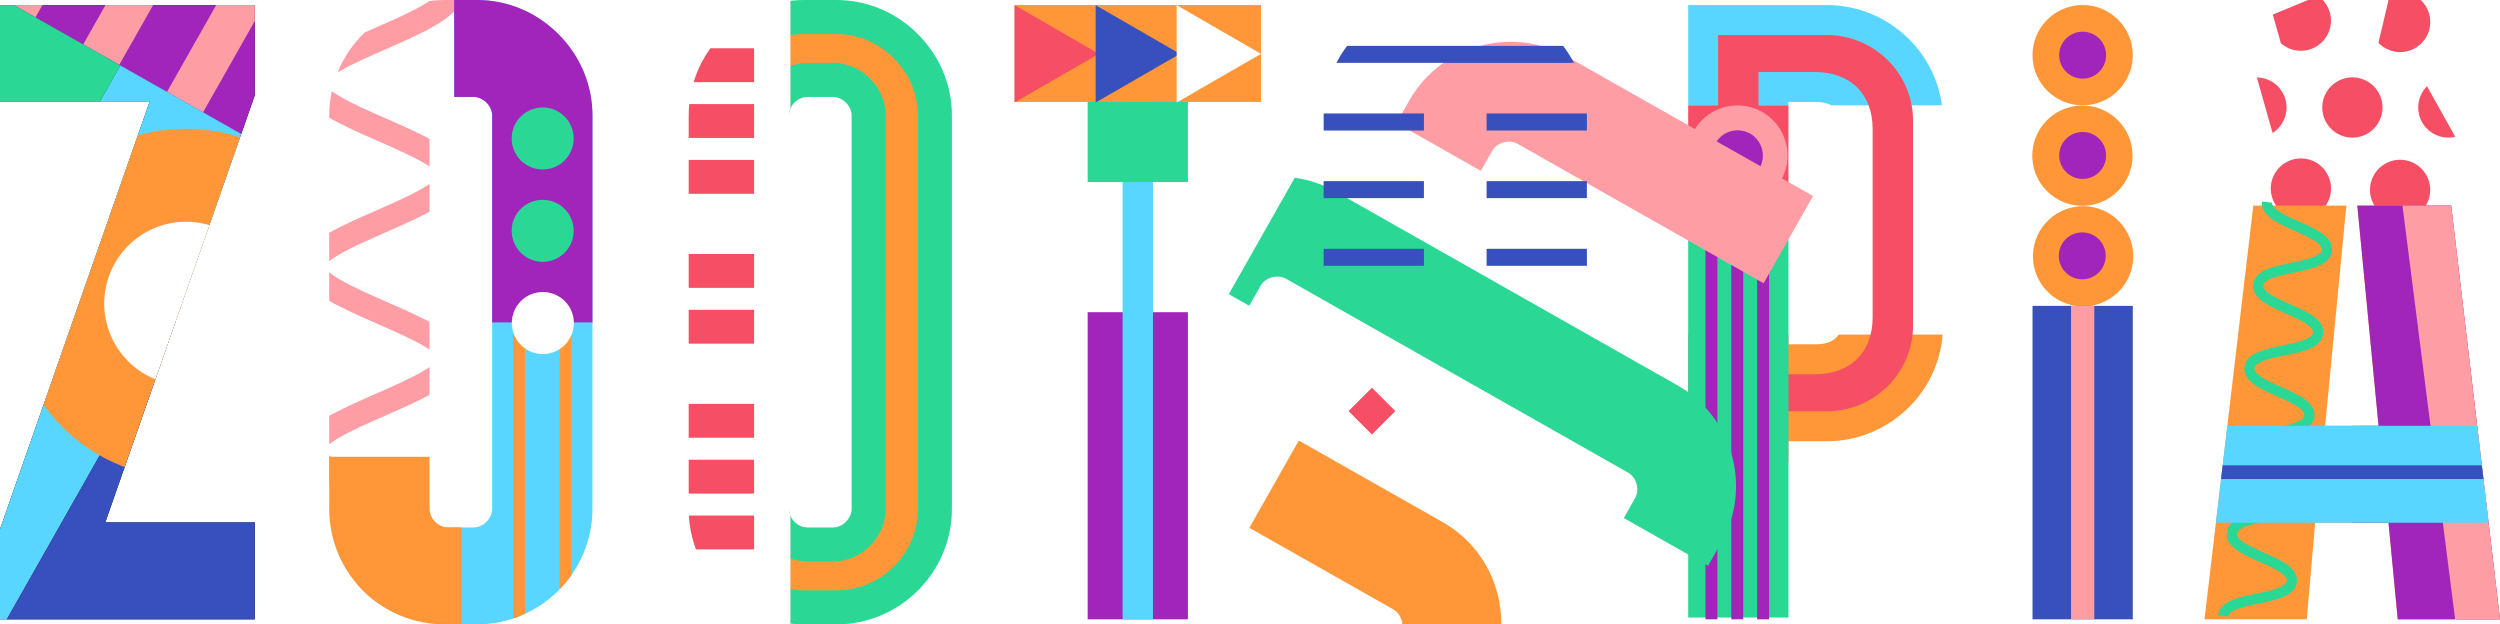 <?xml version="1.0" encoding="utf-8"?>
<!-- Generator: Adobe Illustrator 25.2.1, SVG Export Plug-In . SVG Version: 6.00 Build 0)  -->
<svg version="1.1" xmlns="http://www.w3.org/2000/svg" xmlns:xlink="http://www.w3.org/1999/xlink" x="0px" y="0px"
	 viewBox="0 0 1468.37 366.72" style="enable-background:new 0 0 1468.37 366.72;" xml:space="preserve">
<style type="text/css">
	.st0{fill:none;}
	.st1{fill:#F54E65;}
	.st2{fill:#222449;}
	.st3{opacity:0.7;clip-path:url(#SVGID_2_);}
	.st4{fill:#A124BB;}
	.st5{fill:#FF9DA4;}
	.st6{fill:#2AD795;}
	.st7{fill:#59D6FF;}
	.st8{fill:#FF9738;}
	.st9{fill:#FFFFFF;}
	.st10{fill:#3750BD;}
	.st11{fill:none;stroke:#FFFFFF;stroke-width:1.896;stroke-miterlimit:10;}
	.st12{clip-path:url(#SVGID_12_);}
	.st13{fill:none;stroke:#A124BB;stroke-width:7;stroke-miterlimit:10;}
	.st14{clip-path:url(#XMLID_29_);fill:#2AD795;}
	.st15{clip-path:url(#XMLID_29_);fill:#FF9738;}
	.st16{clip-path:url(#XMLID_29_);fill:#FFFFFF;}
	.st17{clip-path:url(#XMLID_29_);}
	.st18{clip-path:url(#SVGID_14_);fill:#FF9DA4;}
	.st19{clip-path:url(#SVGID_14_);fill:#2AD795;}
	.st20{clip-path:url(#SVGID_14_);fill:#FF9738;}
	.st21{clip-path:url(#SVGID_14_);fill:none;stroke:#3750BD;stroke-width:10;stroke-miterlimit:10;}
	.st22{clip-path:url(#XMLID_30_);}
	.st23{fill:url(#SVGID_15_);}
	.st24{clip-path:url(#XMLID_31_);}
	.st25{fill:none;stroke:#FF9DA4;stroke-width:14;stroke-miterlimit:10;}
	.st26{clip-path:url(#XMLID_31_);fill:#59D6FF;}
	.st27{clip-path:url(#XMLID_31_);fill:#A124BB;}
	.st28{clip-path:url(#XMLID_31_);fill:#FF9738;}
	.st29{clip-path:url(#XMLID_31_);fill:none;stroke:#FF9738;stroke-width:7;stroke-miterlimit:10;}
	.st30{clip-path:url(#XMLID_31_);fill:#2AD795;}
	.st31{clip-path:url(#XMLID_31_);fill:#FFFFFF;}
	.st32{clip-path:url(#SVGID_17_);fill:#FF9738;}
	.st33{clip-path:url(#SVGID_17_);fill:#F54E65;}
	.st34{clip-path:url(#SVGID_17_);fill:#3750BD;}
	.st35{clip-path:url(#SVGID_17_);fill:#FFFFFF;}
	.st36{clip-path:url(#SVGID_17_);fill:#A124BB;}
	.st37{clip-path:url(#SVGID_17_);fill:#59D6FF;}
	.st38{clip-path:url(#SVGID_17_);fill:#2AD795;}
	.st39{clip-path:url(#SVGID_19_);fill:#F54E65;}
	.st40{clip-path:url(#SVGID_19_);fill:#FF9738;}
	.st41{clip-path:url(#SVGID_19_);fill:#A124BB;}
	.st42{clip-path:url(#SVGID_19_);}
	.st43{fill:none;stroke:#2AD795;stroke-width:6;stroke-miterlimit:10;}
	.st44{clip-path:url(#SVGID_19_);fill:none;stroke:#F54E65;stroke-width:7;stroke-miterlimit:10;}
	.st45{clip-path:url(#SVGID_19_);fill:#FF9DA4;}
	.st46{clip-path:url(#SVGID_19_);fill:#59D6FF;}
	.st47{clip-path:url(#SVGID_19_);fill:none;stroke:#3750BD;stroke-width:8;stroke-miterlimit:10;}
	.st48{clip-path:url(#SVGID_37_);}
	.st49{clip-path:url(#XMLID_38_);fill:#2AD795;}
	.st50{clip-path:url(#XMLID_38_);fill:#FF9738;}
	.st51{clip-path:url(#XMLID_38_);fill:#FFFFFF;}
	.st52{clip-path:url(#XMLID_38_);}
	.st53{clip-path:url(#SVGID_39_);fill:#FF9DA4;}
	.st54{clip-path:url(#SVGID_39_);fill:#2AD795;}
	.st55{clip-path:url(#SVGID_39_);fill:#FF9738;}
	.st56{clip-path:url(#SVGID_39_);fill:none;stroke:#3750BD;stroke-width:10;stroke-miterlimit:10;}
	.st57{clip-path:url(#XMLID_39_);}
	.st58{fill:url(#SVGID_40_);}
	.st59{clip-path:url(#XMLID_40_);}
	.st60{clip-path:url(#XMLID_40_);fill:#59D6FF;}
	.st61{clip-path:url(#XMLID_40_);fill:#A124BB;}
	.st62{clip-path:url(#XMLID_40_);fill:#FF9738;}
	.st63{clip-path:url(#XMLID_40_);fill:none;stroke:#FF9738;stroke-width:7;stroke-miterlimit:10;}
	.st64{clip-path:url(#XMLID_40_);fill:#2AD795;}
	.st65{clip-path:url(#XMLID_40_);fill:#FFFFFF;}
	.st66{clip-path:url(#SVGID_42_);fill:#FF9738;}
	.st67{clip-path:url(#SVGID_42_);fill:#F54E65;}
	.st68{clip-path:url(#SVGID_42_);fill:#3750BD;}
	.st69{clip-path:url(#SVGID_42_);fill:#FFFFFF;}
	.st70{clip-path:url(#SVGID_42_);fill:#A124BB;}
	.st71{clip-path:url(#SVGID_42_);fill:#59D6FF;}
	.st72{clip-path:url(#SVGID_42_);fill:#2AD795;}
	.st73{clip-path:url(#SVGID_44_);fill:#F54E65;}
	.st74{clip-path:url(#SVGID_44_);fill:#FF9738;}
	.st75{clip-path:url(#SVGID_44_);fill:#A124BB;}
	.st76{clip-path:url(#SVGID_44_);}
	.st77{clip-path:url(#SVGID_44_);fill:none;stroke:#F54E65;stroke-width:7;stroke-miterlimit:10;}
	.st78{clip-path:url(#SVGID_44_);fill:#FF9DA4;}
	.st79{clip-path:url(#SVGID_44_);fill:#59D6FF;}
	.st80{clip-path:url(#SVGID_44_);fill:none;stroke:#3750BD;stroke-width:8;stroke-miterlimit:10;}
</style>
<pattern  x="-3280.02" y="-1378.49" width="80" height="120" patternUnits="userSpaceOnUse" id="Unnamed_Pattern_2" viewBox="20.97 -140.97 80 120" style="overflow:visible;">
	<g>
		<rect x="20.97" y="-140.97" class="st0" width="80" height="120"/>
		
			<ellipse transform="matrix(0.707 -0.707 0.707 0.707 44.403 65.255)" class="st1" cx="100.97" cy="-20.97" rx="20.97" ry="20.97"/>
		
			<ellipse transform="matrix(0.707 -0.707 0.707 0.707 20.972 8.687)" class="st1" cx="20.97" cy="-20.97" rx="20.97" ry="20.97"/>
		
			<ellipse transform="matrix(0.707 -0.707 0.707 0.707 75.114 19.398)" class="st1" cx="60.97" cy="-80.97" rx="20.97" ry="20.97"/>
		
			<ellipse transform="matrix(0.707 -0.707 0.707 0.707 129.256 30.108)" class="st1" cx="100.97" cy="-140.97" rx="20.97" ry="20.97"/>
		
			<ellipse transform="matrix(0.707 -0.707 0.707 0.707 105.825 -26.46)" class="st1" cx="20.97" cy="-140.97" rx="20.97" ry="20.97"/>
	</g>
</pattern>
<g id="背景">
	<g>
		<defs>
			<rect id="SVGID_1_" x="-225.81" y="-1378.49" width="1920" height="1080"/>
		</defs>
		<clipPath id="SVGID_2_">
			<use xlink:href="#SVGID_1_"  style="overflow:visible;"/>
		</clipPath>
		<g class="st3">
			<g>
				<path class="st4" d="M864.05,509.05c0,0-10.56-483.38,218.77-767.03s276.56-6.25,666.1-513.14
					c244.93-318.71,637.78-65.67,646.14,246.28c8.36,311.95-250.51,655.69-511.45,632.68s-325.01,238.37-324.46,496.73
					c1.28,591.32-588.57,466.16-665.14,265.62S864.05,509.05,864.05,509.05z"/>
				<path class="st5" d="M2648.74-35.12c0,0,150.62,310.36-160.78,432.11c-256.76,100.39-291.34-45.31-463.27,302.23
					s-464.41,345.72-555.83,324.92c-91.42-20.8-413.38-76.07-402.19-325.9c11.19-249.83,394.95-1249.45,840.52-1148.41
					S2648.74-35.12,2648.74-35.12z"/>
				<path class="st8" d="M-1328.77,851.02c0,0,20.31-443.31,256.36-718.24s263.57-23.11,666.1-513.14
					c253.09-308.11,611.05-100.37,599.41,185.62C181.47,91.25-86.47,423.22-333.34,418.48c-246.87-4.75-324.26,239.35-339.95,476.61
					c-35.92,543.04-589.37,465.12-649.64,285.74C-1383.2,1001.44-1328.77,851.02-1328.77,851.02z"/>
			</g>
		</g>
	</g>
</g>
<g id="點綴">
</g>
<g id="主題">
	<g>
		<g>
			<g>
				<g>
					<defs>
						<path id="SVGID_28_" d="M1072.79,2.96h-81.24v360.8h58.89V259.18h22.35c37.73,0,68.42-30.47,68.42-67.92V70.89
							C1141.21,33.43,1110.52,2.96,1072.79,2.96z M1082.31,186.32c0,11.02-5.07,15.94-16.43,15.94h-15.44V59.88h15.44
							c11.36,0,16.43,4.92,16.43,15.94V186.32z"/>
					</defs>
					<clipPath id="SVGID_4_">
						<use xlink:href="#SVGID_28_"  style="overflow:visible;"/>
					</clipPath>
				</g>
			</g>
			<g>
				<g>
					<defs>
						<path id="XMLID_10_" d="M491.18,0h-18.75c-37.45,0-67.93,30.47-67.93,67.93V298.8c0,18.22,7.05,35.29,19.84,48.09
							c12.79,12.79,29.87,19.84,48.09,19.84h18.75c37.45,0,67.93-30.47,67.93-67.93V67.93c0-17.98-7.11-34.99-20.02-47.9
							C526.17,7.11,509.16,0,491.18,0z M500.21,298.8c0,5.76-5.25,11.01-11,11.01h-14.8c-5.97,0-11.01-5.04-11.01-11.01V67.93
							c0-5.97,5.04-11,11.01-11h14.8c5.76,0,11,5.25,11,11V298.8z"/>
					</defs>
					<clipPath id="XMLID_16_">
						<use xlink:href="#XMLID_10_"  style="overflow:visible;"/>
					</clipPath>
				</g>
			</g>
			<g>
				<g>
					<defs>
						<path id="SVGID_30_" d="M864.12,0h-18.75c-37.45,0-67.93,30.47-67.93,67.93V298.8c0,18.22,7.05,35.29,19.84,48.09
							c12.79,12.79,29.87,19.84,48.09,19.84h18.75c37.45,0,67.93-30.47,67.93-67.93V67.93c0-17.98-7.11-34.99-20.02-47.9
							C899.11,7.11,882.1,0,864.12,0z M873.15,298.8c0,5.76-5.25,11.01-11,11.01h-14.8c-5.97,0-11.01-5.04-11.01-11.01V67.93
							c0-5.97,5.04-11,11.01-11h14.8c5.76,0,11,5.25,11,11V298.8z"/>
					</defs>
					<clipPath id="SVGID_6_">
						<use xlink:href="#SVGID_30_"  style="overflow:visible;"/>
					</clipPath>
				</g>
			</g>
			<g>
				<g>
					<defs>
						<polygon id="XMLID_9_" points="0,59.88 87.83,59.88 0,310.81 0,363.76 149.66,363.76 149.66,306.84 61.84,306.84 
							149.66,55.91 149.66,2.96 0,2.96 						"/>
					</defs>
					<clipPath id="XMLID_20_">
						<use xlink:href="#XMLID_9_"  style="overflow:visible;"/>
					</clipPath>
				</g>
			</g>
			<g>
				<g>
					<defs>
						<path id="XMLID_8_" d="M280.05,0H261.3c-37.45,0-67.93,30.47-67.93,67.93V298.8c0,18.22,7.05,35.29,19.84,48.09
							c12.79,12.79,29.87,19.84,48.09,19.84h18.75c37.45,0,67.93-30.47,67.93-67.93V67.93c0-17.98-7.11-34.99-20.02-47.9
							C315.04,7.11,298.03,0,280.05,0z M289.08,298.8c0,5.76-5.25,11-11.01,11h-14.8c-5.97,0-11-5.04-11-11V67.93
							c0-5.97,5.04-11,11-11h14.8c5.76,0,11.01,5.25,11.01,11V298.8z"/>
					</defs>
					<clipPath id="XMLID_28_">
						<use xlink:href="#XMLID_8_"  style="overflow:visible;"/>
					</clipPath>
				</g>
			</g>
			<g>
				<g>
					<defs>
						<polygon id="SVGID_32_" points="595.91,59.88 638.83,59.88 638.83,363.76 697.72,363.76 697.72,59.88 740.64,59.88 
							740.64,2.96 595.91,2.96 						"/>
					</defs>
					<clipPath id="SVGID_8_">
						<use xlink:href="#SVGID_32_"  style="overflow:visible;"/>
					</clipPath>
				</g>
			</g>
			<g>
				<g>
					<defs>
						<path id="SVGID_34_" d="M1425.8,2.96h-88.42l-42.57,360.8h60.08l4.93-56.73h43.07l5.43,56.73h60.04L1425.8,2.96z
							 M1365.65,250.11l15.7-162.65l15.7,162.65H1365.65z"/>
					</defs>
					<clipPath id="SVGID_10_">
						<use xlink:href="#SVGID_34_"  style="overflow:visible;"/>
					</clipPath>
				</g>
			</g>
		</g>
		<g>
			<g>
				<path class="st9" d="M1072.79,2.96h-81.24v360.8h58.89V259.18h22.35c37.73,0,68.42-30.47,68.42-67.92V70.89
					C1141.21,33.43,1110.52,2.96,1072.79,2.96z M1082.31,186.32c0,11.02-5.07,15.94-16.43,15.94h-15.44V59.88h15.44
					c11.36,0,16.43,4.92,16.43,15.94V186.32z"/>
				<g>
					<defs>
						<path id="SVGID_36_" d="M1072.79,2.96h-81.24v360.8h58.89V259.18h22.35c37.73,0,68.42-30.47,68.42-67.92V70.89
							C1141.21,33.43,1110.52,2.96,1072.79,2.96z M1082.31,186.32c0,11.02-5.07,15.94-16.43,15.94h-15.44V59.88h15.44
							c11.36,0,16.43,4.92,16.43,15.94V186.32z"/>
					</defs>
					<clipPath id="SVGID_12_">
						<use xlink:href="#SVGID_36_"  style="overflow:visible;"/>
					</clipPath>
					<g class="st12">
						<rect x="991.55" y="196.53" class="st8" width="192.99" height="75.17"/>
						<rect x="991.55" y="2.96" class="st7" width="158.69" height="58.89"/>
						<path class="st1" d="M1009.13,346.18V20.54h63.66c28.03,0,50.84,22.58,50.84,50.35v120.37c0,27.76-22.81,50.34-50.84,50.34
							h-39.93v104.58H1009.13z M1032.86,219.84h33.02c20.98,0,34.01-12.84,34.01-33.52V75.82c0-20.67-13.03-33.52-34.01-33.52
							h-33.02V219.84z"/>
						<rect x="991.55" y="61.85" class="st1" width="58.89" height="58.89"/>
						<rect x="990.93" y="120.75" class="st6" width="59.51" height="241.96"/>
						<line class="st13" x1="1005.2" y1="120.75" x2="1005.2" y2="390.11"/>
						<line class="st13" x1="1020.37" y1="120.75" x2="1020.37" y2="390.11"/>
						<line class="st13" x1="1035.54" y1="120.75" x2="1035.54" y2="390.11"/>
						
							<ellipse transform="matrix(0.16 -0.987 0.987 0.16 767.066 1084.179)" class="st5" cx="1020.68" cy="91.3" rx="29.45" ry="29.45"/>
						
							<ellipse transform="matrix(0.707 -0.707 0.707 0.707 234.392 748.473)" class="st4" cx="1020.68" cy="91.3" rx="14.86" ry="14.86"/>
					</g>
				</g>
			</g>
			<g>
				<path id="XMLID_7_" class="st9" d="M491.18,0h-18.75c-37.45,0-67.93,30.47-67.93,67.93V298.8c0,18.22,7.05,35.29,19.84,48.09
					c12.79,12.79,29.87,19.84,48.09,19.84h18.75c37.45,0,67.93-30.47,67.93-67.93V67.93c0-17.98-7.11-34.99-20.02-47.9
					C526.17,7.11,509.16,0,491.18,0z M500.21,298.8c0,5.76-5.25,11.01-11,11.01h-14.8c-5.97,0-11.01-5.04-11.01-11.01V67.93
					c0-5.97,5.04-11,11.01-11h14.8c5.76,0,11,5.25,11,11V298.8z"/>
				<g>
					<defs>
						<path id="XMLID_6_" d="M491.18,0h-18.75c-37.45,0-67.93,30.47-67.93,67.93V298.8c0,18.22,7.05,35.29,19.84,48.09
							c12.79,12.79,29.87,19.84,48.09,19.84h18.75c37.45,0,67.93-30.47,67.93-67.93V67.93c0-17.98-7.11-34.99-20.02-47.9
							C526.17,7.11,509.16,0,491.18,0z M500.21,298.8c0,5.76-5.25,11.01-11,11.01h-14.8c-5.97,0-11.01-5.04-11.01-11.01V67.93
							c0-5.97,5.04-11,11.01-11h14.8c5.76,0,11,5.25,11,11V298.8z"/>
					</defs>
					<clipPath id="XMLID_29_">
						<use xlink:href="#XMLID_6_"  style="overflow:visible;"/>
					</clipPath>
					<rect x="463.4" y="-52.89" class="st14" width="172.08" height="480.49"/>
					<path class="st15" d="M472.44,346.72c-12.87,0-24.93-4.96-33.95-13.98c-9.02-9.02-13.98-21.07-13.98-33.95V67.93
						c0-26.43,21.5-47.93,47.93-47.93h18.75c12.64,0,24.63,5.03,33.76,14.17c9.14,9.14,14.17,21.12,14.17,33.76V298.8
						c0,26.43-21.5,47.93-47.93,47.93H472.44z M474.41,36.92c-17.1,0-31,13.91-31,31V298.8c0,17.1,13.91,31,31,31h14.8
						c16.81,0,31-14.2,31-31V67.93c0-16.81-14.2-31-31-31H474.41z"/>
					<rect x="354.85" y="-23.63" class="st16" width="109.41" height="498.72"/>
					<g class="st17">
						<g>
							<rect x="389.41" y="149.17" class="st1" width="53.51" height="19.9"/>
							<rect x="389.41" y="181.97" class="st1" width="53.51" height="19.9"/>
						</g>
						<g>
							<rect x="389.41" y="237.22" class="st1" width="53.51" height="19.9"/>
							<rect x="389.41" y="270.01" class="st1" width="53.51" height="19.9"/>
							<rect x="389.41" y="302.8" class="st1" width="53.51" height="19.9"/>
						</g>
						<g>
							<rect x="389.41" y="28.34" class="st1" width="53.51" height="19.9"/>
							<rect x="389.41" y="61.13" class="st1" width="53.51" height="19.9"/>
							<rect x="389.41" y="93.92" class="st1" width="53.51" height="19.9"/>
						</g>
					</g>
				</g>
			</g>
			<g>
				<path class="st9" d="M864.12,0h-18.75c-37.45,0-67.93,30.47-67.93,67.93V298.8c0,18.22,7.05,35.29,19.84,48.09
					c12.79,12.79,29.87,19.84,48.09,19.84h18.75c37.45,0,67.93-30.47,67.93-67.93V67.93c0-17.98-7.11-34.99-20.02-47.9
					C899.11,7.11,882.1,0,864.12,0z M873.15,298.8c0,5.76-5.25,11.01-11,11.01h-14.8c-5.97,0-11.01-5.04-11.01-11.01V67.93
					c0-5.97,5.04-11,11.01-11h14.8c5.76,0,11,5.25,11,11V298.8z"/>
				<g>
					<defs>
						<path id="SVGID_38_" d="M864.12,0h-18.75c-37.45,0-67.93,30.47-67.93,67.93V298.8c0,18.22,7.05,35.29,19.84,48.09
							c12.79,12.79,29.87,19.84,48.09,19.84h18.75c37.45,0,67.93-30.47,67.93-67.93V67.93c0-17.98-7.11-34.99-20.02-47.9
							C899.11,7.11,882.1,0,864.12,0z M873.15,298.8c0,5.76-5.25,11.01-11,11.01h-14.8c-5.97,0-11.01-5.04-11.01-11.01V67.93
							c0-5.97,5.04-11,11.01-11h14.8c5.76,0,11,5.25,11,11V298.8z"/>
					</defs>
					<clipPath id="SVGID_14_">
						<use xlink:href="#SVGID_38_"  style="overflow:visible;"/>
					</clipPath>
					
						<rect x="848.7" y="-113.29" transform="matrix(0.493 -0.87 0.87 0.493 401.836 810.662)" class="st18" width="96.42" height="347.26"/>
					
						<rect x="848.7" y="43.13" transform="matrix(0.493 -0.87 0.87 0.493 265.786 889.894)" class="st19" width="96.42" height="347.26"/>
					
						<rect x="848.7" y="201.7" transform="matrix(0.493 -0.87 0.87 0.493 127.866 970.216)" class="st20" width="96.42" height="347.26"/>
					<line class="st21" x1="729.26" y1="31.93" x2="994.49" y2="31.93"/>
					<line class="st21" x1="729.26" y1="71.66" x2="994.49" y2="71.66"/>
					<line class="st21" x1="729.26" y1="111.39" x2="994.49" y2="111.39"/>
					<line class="st21" x1="729.26" y1="151.12" x2="994.49" y2="151.12"/>
				</g>
				
					<rect x="796.21" y="231.68" transform="matrix(0.707 -0.707 0.707 0.707 65.354 640.586)" class="st1" width="19.44" height="19.44"/>
			</g>
			<g>
				<g>
					<defs>
						<polygon id="XMLID_5_" points="0,59.88 87.83,59.88 0,310.81 0,363.76 149.66,363.76 149.66,306.84 61.84,306.84 
							149.66,55.91 149.66,2.96 0,2.96 						"/>
					</defs>
					<use xlink:href="#XMLID_5_"  style="overflow:visible;"/>
					<clipPath id="XMLID_30_">
						<use xlink:href="#XMLID_5_"  style="overflow:visible;"/>
					</clipPath>
					<g class="st22">
						<g>
							
								<rect x="66.09" y="-174.14" transform="matrix(0.493 -0.87 0.87 0.493 37.912 96.075)" class="st4" width="70.69" height="379.25"/>
							<g>
								
									<rect x="-7.52" y="-38.56" transform="matrix(0.493 -0.87 0.87 0.493 36.92 10.625)" class="st5" width="70.2" height="24.35"/>
								
									<rect x="41.71" y="-10.63" transform="matrix(0.493 -0.87 0.87 0.493 37.563 67.592)" class="st5" width="70.2" height="24.35"/>
								
									<rect x="90.94" y="17.3" transform="matrix(0.493 -0.87 0.87 0.493 38.206 124.559)" class="st5" width="70.2" height="24.35"/>
								
									<rect x="140.17" y="45.23" transform="matrix(0.493 -0.87 0.87 0.493 38.85 181.526)" class="st5" width="70.2" height="24.35"/>
								
									<rect x="189.4" y="73.16" transform="matrix(0.493 -0.87 0.87 0.493 39.493 238.493)" class="st5" width="70.2" height="24.35"/>
							</g>
						</g>
						
							<rect x="-153.41" y="169.07" transform="matrix(0.493 -0.87 0.87 0.493 -178.187 134.632)" class="st7" width="359.8" height="102.45"/>
						
							<rect x="-44.8" y="208.27" transform="matrix(0.493 -0.87 0.87 0.493 -176.768 260.309)" class="st10" width="359.8" height="147.29"/>
						
							<rect x="-77.07" y="-49.66" transform="matrix(0.493 -0.87 0.87 0.493 -47.219 -6.122)" class="st6" width="96.42" height="174.28"/>
						
							<ellipse transform="matrix(0.707 -0.707 0.707 0.707 -94.048 129.392)" class="st8" cx="109.17" cy="178.22" rx="102.6" ry="102.6"/>
						
							<ellipse transform="matrix(0.88 -0.476 0.476 0.88 -71.645 73.399)" class="st9" cx="109.17" cy="178.22" rx="48" ry="48"/>
						
							<rect x="-198.39" y="77.24" transform="matrix(0.493 -0.87 0.87 0.493 -193.994 -4.403)" class="st9" width="195.23" height="174.22"/>
						<pattern  id="SVGID_15_" xlink:href="#Unnamed_Pattern_2" patternTransform="matrix(1 0 0 1 2334.204 8.281)">
						</pattern>
						<polygon class="st23" points="-73.18,292.24 -224.63,206.32 -128.29,36.51 23.16,122.44 						"/>
					</g>
				</g>
			</g>
			<g>
				<g>
					<defs>
						<path id="XMLID_4_" d="M280.05,0H261.3c-37.45,0-67.93,30.47-67.93,67.93V298.8c0,18.22,7.05,35.29,19.84,48.09
							c12.79,12.79,29.87,19.84,48.09,19.84h18.75c37.45,0,67.93-30.47,67.93-67.93V67.93c0-17.98-7.11-34.99-20.02-47.9
							C315.04,7.11,298.03,0,280.05,0z M289.08,298.8c0,5.76-5.25,11-11.01,11h-14.8c-5.97,0-11-5.04-11-11V67.93
							c0-5.97,5.04-11,11-11h14.8c5.76,0,11.01,5.25,11.01,11V298.8z"/>
					</defs>
					<use xlink:href="#XMLID_4_"  style="overflow:visible;fill:#FFFFFF;"/>
					<clipPath id="XMLID_31_">
						<use xlink:href="#XMLID_4_"  style="overflow:visible;"/>
					</clipPath>
					<g class="st24">
						<path class="st25" d="M264.95-327.12c0,18.03-81.68,35.94-81.68,53.74c0,18.04,81.68,35.96,81.68,53.74
							c0,18.06-81.68,35.98-81.68,53.74c0,18.08,81.68,35.99,81.68,53.74c0,18.09-81.68,36.01-81.68,53.73
							c0,18.12,81.68,36.04,81.68,53.74c0,18.14-81.68,36.06-81.68,53.74c0,18.17,81.68,36.09,81.68,53.74
							c0,18.21-81.68,36.13-81.68,53.74c0,18.25,81.68,36.17,81.68,53.74c0,18.31-81.68,36.22-81.68,53.73
							c0,18.37,81.68,36.29,81.68,53.73c0,18.46-81.68,36.38-81.68,53.73c0,18.58,81.68,36.5,81.68,53.73
							c0,18.75-81.68,36.68-81.68,53.73c0,19.02,81.68,36.96,81.68,53.73c0,19.52-81.68,37.47-81.68,53.73
							c0,20.72,81.68,38.71,81.68,53.73c0,34.84-81.68,26.86-81.68,53.72"/>
					</g>
					<rect x="266.76" y="-41.78" class="st26" width="187.87" height="493.53"/>
					<rect x="266.76" y="-41.78" class="st27" width="187.87" height="231.14"/>
					<rect x="83.37" y="268.31" class="st28" width="187.87" height="109.71"/>
					<line class="st29" x1="304.83" y1="189.36" x2="304.83" y2="1019.54"/>
					<line class="st29" x1="332.19" y1="189.36" x2="332.19" y2="1019.54"/>
					<circle class="st30" cx="318.74" cy="81.33" r="18.22"/>
					<circle class="st30" cx="318.74" cy="135.57" r="18.22"/>
					
						<ellipse transform="matrix(0.924 -0.383 0.383 0.924 -48.375 136.424)" class="st31" cx="318.74" cy="189.81" rx="18.22" ry="18.22"/>
				</g>
			</g>
			<g>
				<polygon class="st9" points="595.91,59.88 638.83,59.88 638.83,363.76 697.72,363.76 697.72,59.88 740.64,59.88 740.64,2.96 
					595.91,2.96 				"/>
				<g>
					<defs>
						<polygon id="SVGID_41_" points="595.91,59.88 638.83,59.88 638.83,363.76 697.72,363.76 697.72,59.88 740.64,59.88 
							740.64,2.96 595.91,2.96 						"/>
					</defs>
					<clipPath id="SVGID_17_">
						<use xlink:href="#SVGID_41_"  style="overflow:visible;"/>
					</clipPath>
					<rect x="537.79" y="-66.14" class="st32" width="298.55" height="126.35"/>
					<polygon class="st33" points="595.91,31.62 595.91,3.03 620.67,17.33 645.43,31.62 620.67,45.92 595.91,60.21 					"/>
					<polygon class="st34" points="643.52,31.62 643.52,3.03 668.28,17.33 693.04,31.62 668.28,45.92 643.52,60.21 					"/>
					<polygon class="st35" points="691.12,31.62 691.12,3.03 715.88,17.33 740.64,31.62 715.88,45.92 691.12,60.21 					"/>
					<rect x="638.83" y="183.36" class="st36" width="75.98" height="180.4"/>
					<rect x="659.35" y="59.88" class="st37" width="17.85" height="303.88"/>
					<rect x="638.83" y="59.88" class="st38" width="59.48" height="47.07"/>
				</g>
			</g>
			<g>
				<rect x="1193.8" y="2.96" class="st9" width="58.89" height="360.8"/>
				<circle class="st8" cx="1223.24" cy="32.41" r="29.45"/>
				<circle class="st4" cx="1223.24" cy="32.41" r="13.78"/>
				
					<ellipse transform="matrix(0.707 -0.707 0.707 0.707 293.721 891.706)" class="st8" cx="1223.24" cy="91.3" rx="29.45" ry="29.45"/>
				<circle class="st4" cx="1223.24" cy="91.3" r="13.78"/>
				
					<ellipse transform="matrix(0.23 -0.973 0.973 0.23 796.024 1306.207)" class="st8" cx="1223.24" cy="150.19" rx="29.45" ry="29.45"/>
				
					<ellipse transform="matrix(0.16 -0.987 0.987 0.16 879.047 1333.584)" class="st4" cx="1223.24" cy="150.19" rx="13.78" ry="13.78"/>
				<rect x="1193.8" y="179.64" class="st10" width="58.89" height="184.12"/>
				<rect x="1216.42" y="179.64" class="st5" width="13.65" height="184.12"/>
			</g>
			<g>
				<path class="st9" d="M1425.8,2.96h-88.42l-42.57,360.8h60.08l4.93-56.73h43.07l5.43,56.73h60.04L1425.8,2.96z M1365.65,250.11
					l15.7-162.65l15.7,162.65H1365.65z"/>
				<g>
					<defs>
						<path id="SVGID_43_" d="M1425.8,2.96h-88.42l-42.57,360.8h60.08l4.93-56.73h43.07l5.43,56.73h60.04L1425.8,2.96z
							 M1365.65,250.11l15.7-162.65l15.7,162.65H1365.65z"/>
					</defs>
					<clipPath id="SVGID_19_">
						<use xlink:href="#SVGID_43_"  style="overflow:visible;"/>
					</clipPath>
					
						<ellipse transform="matrix(0.924 -0.383 0.383 0.924 80.831 533.513)" class="st39" cx="1381.49" cy="63.57" rx="17.69" ry="17.69"/>
					
						<ellipse transform="matrix(0.924 -0.383 0.383 0.924 85.12 555.076)" class="st39" cx="1437.84" cy="63.57" rx="17.69" ry="17.69"/>
					
						<ellipse transform="matrix(0.924 -0.383 0.383 0.924 76.542 511.949)" class="st39" cx="1325.14" cy="63.57" rx="17.69" ry="17.69"/>
					<circle class="st39" cx="1473.56" cy="4.98" r="17.69"/>
					
						<ellipse transform="matrix(0.924 -0.383 0.383 0.924 60.321 525.555)" class="st39" cx="1351.23" cy="111.15" rx="17.69" ry="17.69"/>
					
						<ellipse transform="matrix(0.23 -0.973 0.973 0.23 977.393 1457.287)" class="st39" cx="1409.38" cy="111.15" rx="17.69" ry="17.69"/>
					
						<ellipse transform="matrix(0.924 -0.383 0.383 0.924 98.051 518.05)" class="st39" cx="1351.23" cy="12.56" rx="17.69" ry="17.69"/>
					
						<ellipse transform="matrix(0.23 -0.973 0.973 0.23 1073.347 1381.347)" class="st39" cx="1409.38" cy="12.56" rx="17.69" ry="17.69"/>
					<circle class="st39" cx="1298.45" cy="95.21" r="17.69"/>
					<rect x="1100.73" y="120.75" class="st40" width="580.07" height="332.42"/>
					<rect x="1381.6" y="120.75" class="st41" width="580.07" height="332.42"/>
					<g class="st42">
						<path class="st43" d="M1305.71,361.75c1.29-12.15,39.08-8.13,40.37-20.28c1.29-12.15-36.5-16.16-35.21-28.31
							c1.29-12.15,39.08-8.13,40.37-20.28c1.29-12.15-36.5-16.17-35.2-28.31c1.29-12.15,39.08-8.14,40.37-20.29
							c1.29-12.15-36.5-16.17-35.2-28.32c1.29-12.15,39.08-8.14,40.37-20.29c1.29-12.15-36.5-16.17-35.2-28.32
							c1.29-12.15,39.08-8.14,40.37-20.29c1.29-12.15-36.5-16.17-35.2-28.32"/>
					</g>
					<line class="st44" x1="1161.26" y1="203.59" x2="1161.26" y2="905.51"/>
					<polygon class="st45" points="1477.83,376.76 1439.7,120.75 1411.08,120.75 1443.13,372.42 					"/>
					<rect x="1223.24" y="250.11" class="st46" width="309.15" height="56.93"/>
					<line class="st47" x1="1732.56" y1="277.33" x2="1030.64" y2="277.33"/>
				</g>
			</g>
		</g>
		<g>
			<g>
				<g>
					<defs>
						<path id="SVGID_45_" d="M1072.79,2.96h-81.24v360.8h58.89V259.18h22.35c37.73,0,68.42-30.47,68.42-67.92V70.89
							C1141.21,33.43,1110.52,2.96,1072.79,2.96z M1082.31,186.32c0,11.02-5.07,15.94-16.43,15.94h-15.44V59.88h15.44
							c11.36,0,16.43,4.92,16.43,15.94V186.32z"/>
					</defs>
					<clipPath id="SVGID_21_">
						<use xlink:href="#SVGID_45_"  style="overflow:visible;"/>
					</clipPath>
				</g>
			</g>
			<g>
				<g>
					<defs>
						<path id="XMLID_3_" d="M491.18,0h-18.75c-37.45,0-67.93,30.47-67.93,67.93V298.8c0,18.22,7.05,35.29,19.84,48.09
							c12.79,12.79,29.87,19.84,48.09,19.84h18.75c37.45,0,67.93-30.47,67.93-67.93V67.93c0-17.98-7.11-34.99-20.02-47.9
							C526.17,7.11,509.16,0,491.18,0z M500.21,298.8c0,5.76-5.25,11.01-11,11.01h-14.8c-5.97,0-11.01-5.04-11.01-11.01V67.93
							c0-5.97,5.04-11,11.01-11h14.8c5.76,0,11,5.25,11,11V298.8z"/>
					</defs>
					<clipPath id="XMLID_32_">
						<use xlink:href="#XMLID_3_"  style="overflow:visible;"/>
					</clipPath>
				</g>
			</g>
			<g>
				<g>
					<defs>
						<path id="SVGID_47_" d="M864.12,0h-18.75c-37.45,0-67.93,30.47-67.93,67.93V298.8c0,18.22,7.05,35.29,19.84,48.09
							c12.79,12.79,29.87,19.84,48.09,19.84h18.75c37.45,0,67.93-30.47,67.93-67.93V67.93c0-17.98-7.11-34.99-20.02-47.9
							C899.11,7.11,882.1,0,864.12,0z M873.15,298.8c0,5.76-5.25,11.01-11,11.01h-14.8c-5.97,0-11.01-5.04-11.01-11.01V67.93
							c0-5.97,5.04-11,11.01-11h14.8c5.76,0,11,5.25,11,11V298.8z"/>
					</defs>
					<clipPath id="SVGID_23_">
						<use xlink:href="#SVGID_47_"  style="overflow:visible;"/>
					</clipPath>
				</g>
			</g>
			<g>
				<g>
					<defs>
						<polygon id="XMLID_2_" points="0,59.88 87.83,59.88 0,310.81 0,363.76 149.66,363.76 149.66,306.84 61.84,306.84 
							149.66,55.91 149.66,2.96 0,2.96 						"/>
					</defs>
					<clipPath id="XMLID_33_">
						<use xlink:href="#XMLID_2_"  style="overflow:visible;"/>
					</clipPath>
				</g>
			</g>
			<g>
				<g>
					<defs>
						<path id="XMLID_1_" d="M280.05,0H261.3c-37.45,0-67.93,30.47-67.93,67.93V298.8c0,18.22,7.05,35.29,19.84,48.09
							c12.79,12.79,29.87,19.84,48.09,19.84h18.75c37.45,0,67.93-30.47,67.93-67.93V67.93c0-17.98-7.11-34.99-20.02-47.9
							C315.04,7.11,298.03,0,280.05,0z M289.08,298.8c0,5.76-5.25,11-11.01,11h-14.8c-5.97,0-11-5.04-11-11V67.93
							c0-5.97,5.04-11,11-11h14.8c5.76,0,11.01,5.25,11.01,11V298.8z"/>
					</defs>
					<clipPath id="XMLID_34_">
						<use xlink:href="#XMLID_1_"  style="overflow:visible;"/>
					</clipPath>
				</g>
			</g>
			<g>
				<g>
					<defs>
						<polygon id="SVGID_49_" points="595.91,59.88 638.83,59.88 638.83,363.76 697.72,363.76 697.72,59.88 740.64,59.88 
							740.64,2.96 595.91,2.96 						"/>
					</defs>
					<clipPath id="SVGID_25_">
						<use xlink:href="#SVGID_49_"  style="overflow:visible;"/>
					</clipPath>
				</g>
			</g>
			<g>
				<g>
					<defs>
						<path id="SVGID_51_" d="M1425.8,2.96h-88.42l-42.57,360.8h60.08l4.93-56.73h43.07l5.43,56.73h60.04L1425.8,2.96z
							 M1365.65,250.11l15.7-162.65l15.7,162.65H1365.65z"/>
					</defs>
					<clipPath id="SVGID_27_">
						<use xlink:href="#SVGID_51_"  style="overflow:visible;"/>
					</clipPath>
				</g>
			</g>
		</g>
	</g>
</g>
<g id="色票_x3001_可編輯字">
</g>
</svg>
